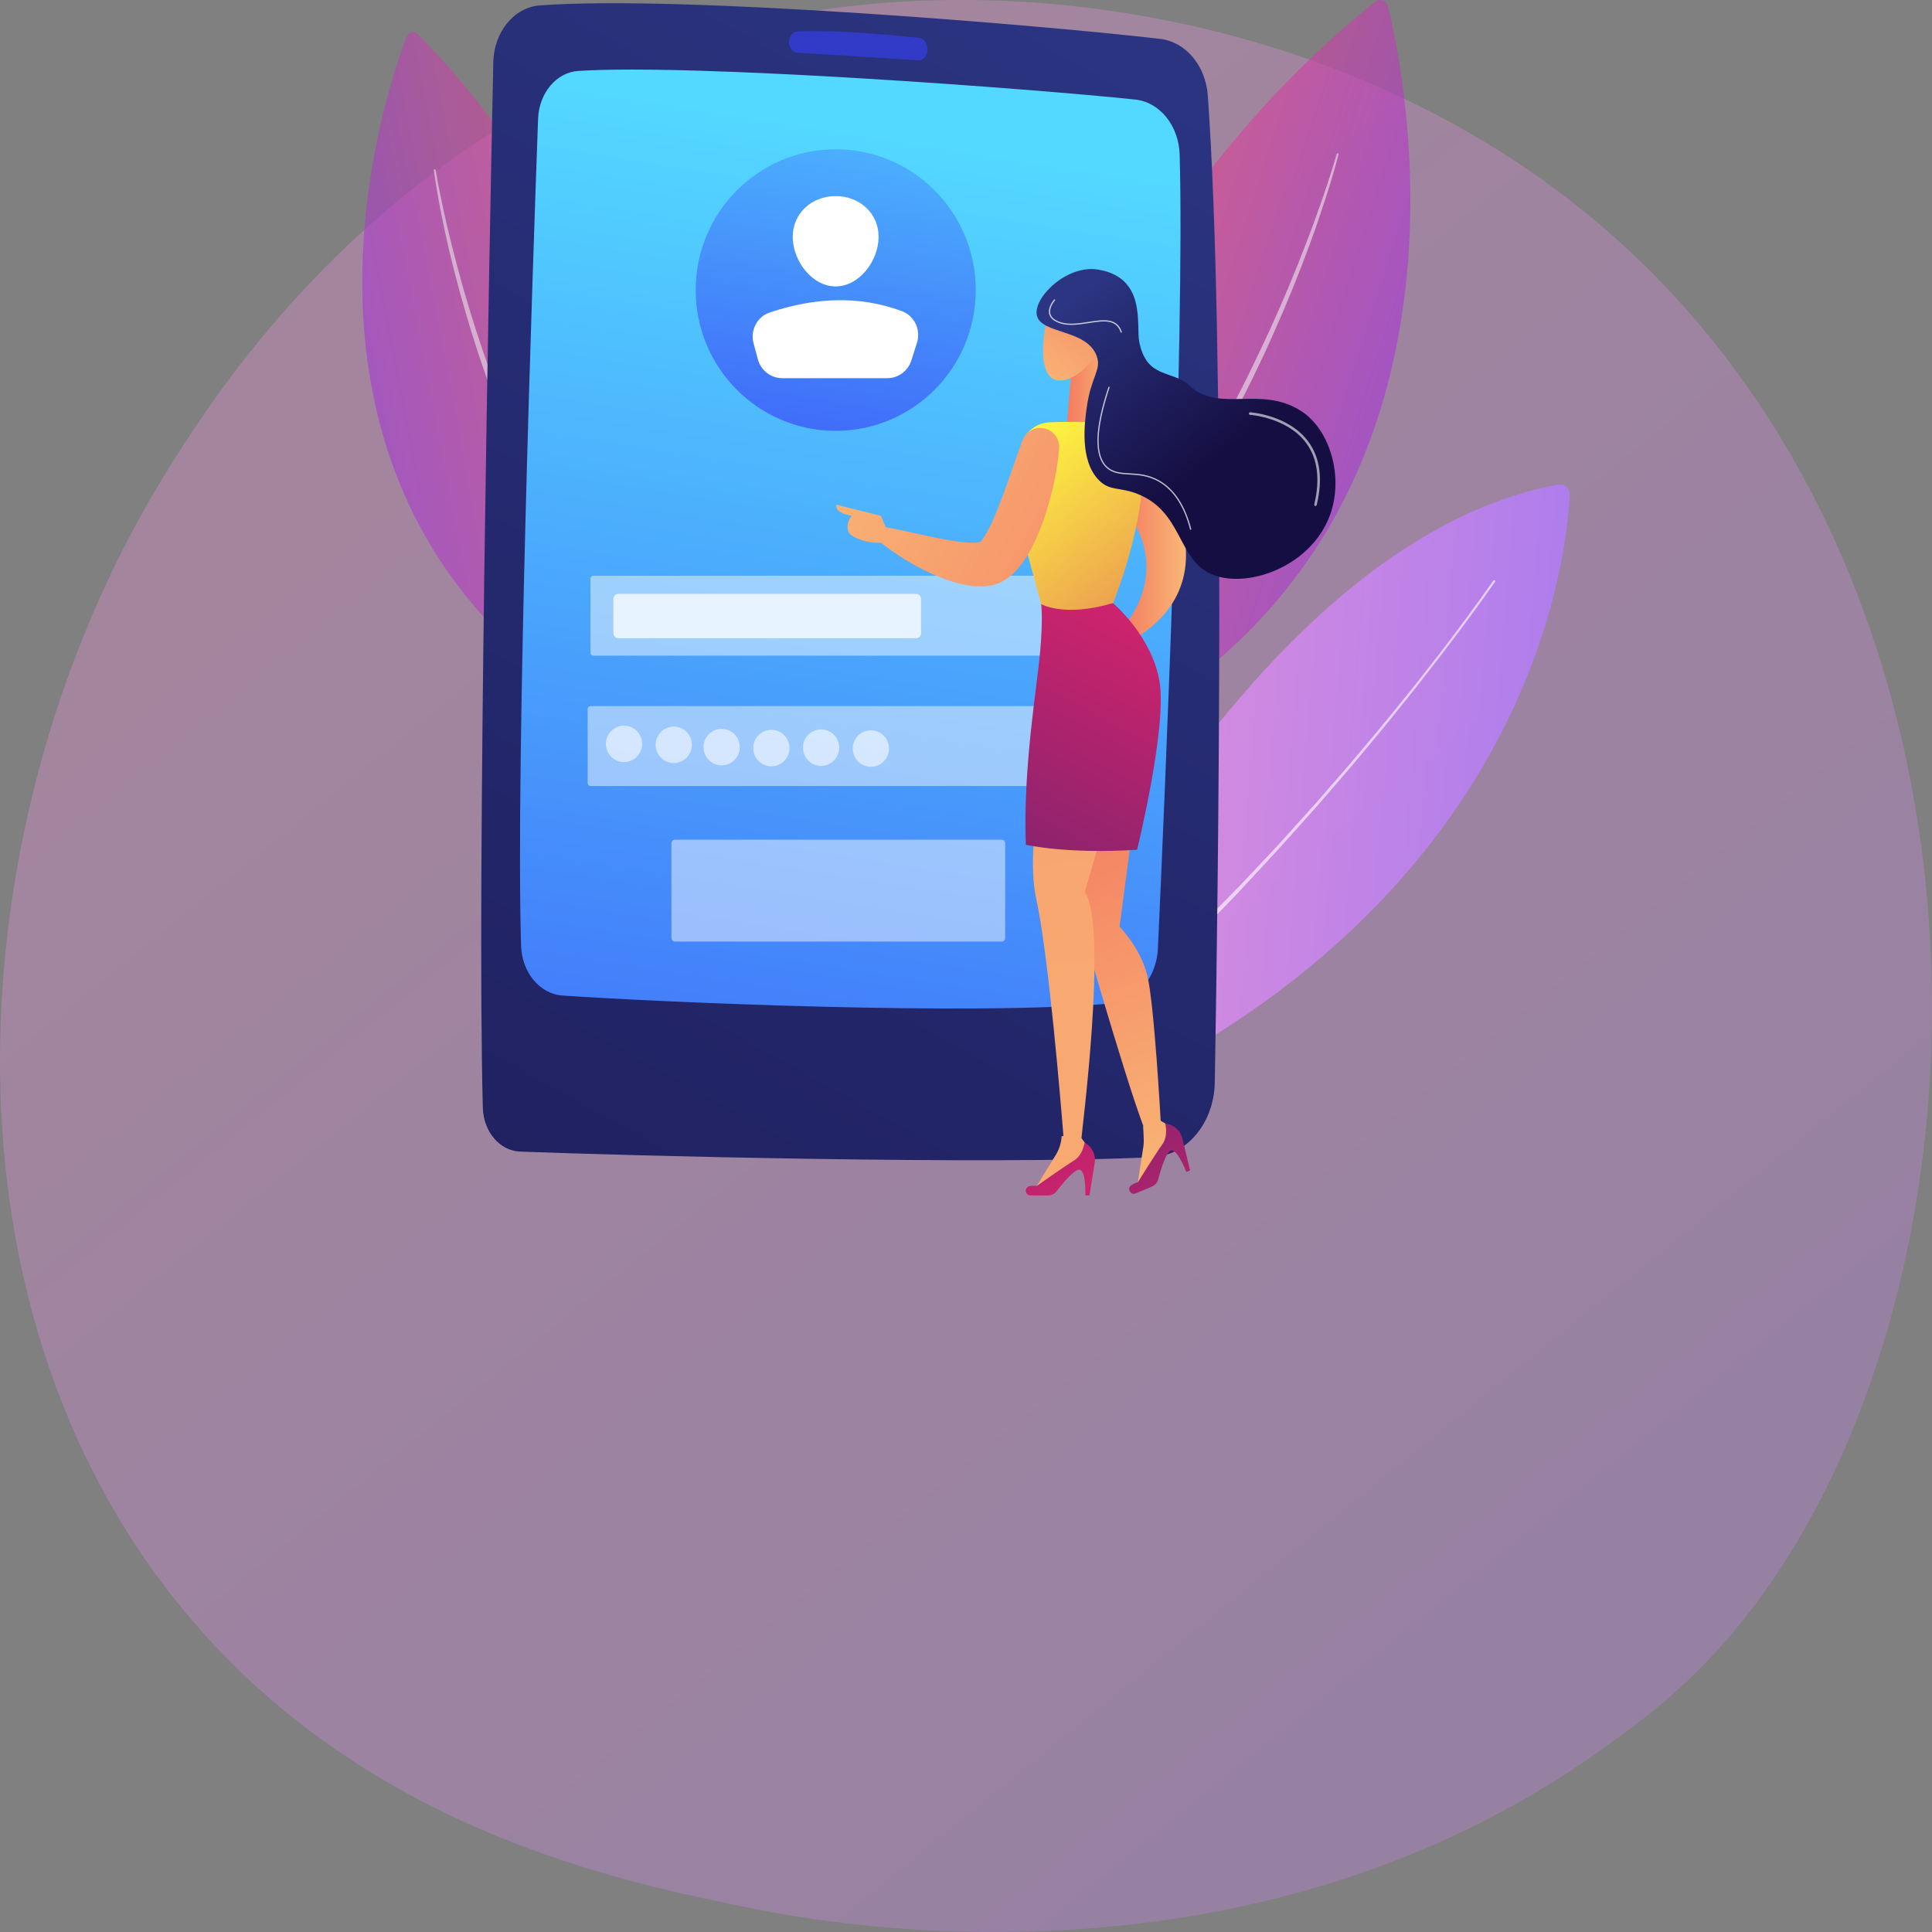 <svg width="192" height="192" viewBox="0 0 192 192" fill="none" xmlns="http://www.w3.org/2000/svg">
    <rect x="0" y="0" width="192" height="192" fill="#808080" stroke="none"/>
    <path opacity="0.3" d="M169.745 164.993C165.802 169.124 162.071 171.788 159.124 173.893C124.479 198.636 83.484 191.424 74.772 189.662C61.907 187.061 37.038 182.034 19.058 160.988C-8.145 129.148 -3.909 78.985 17.191 45.872C21.05 39.815 41.437 6.197 82.873 0.806C107.949 -2.457 137.181 4.124 158.349 21.776C202.785 58.83 199.622 133.686 169.745 164.993Z" fill="url(#paint0_linear_4821_37998)"/>
    <path opacity="0.81" d="M96.518 114.262C96.518 114.262 119.984 54.664 154.844 48.154C155.463 48.038 156.027 48.535 155.996 49.167C155.644 56.518 151.178 95.425 96.518 114.262Z" fill="url(#paint1_linear_4821_37998)"/>
    <path opacity="0.62" d="M148.581 57.82C146.801 60.374 144.935 62.861 143.045 65.328C142.572 65.946 142.09 66.555 141.613 67.169C141.132 67.779 140.662 68.398 140.173 69.002L138.711 70.819C138.222 71.422 137.742 72.034 137.241 72.628C136.245 73.821 135.259 75.022 134.255 76.208L131.212 79.74C129.147 82.063 127.084 84.388 124.956 86.653L123.372 88.364C122.851 88.94 122.298 89.486 121.762 90.049L118.53 93.409L115.215 96.687C114.661 97.232 114.112 97.783 113.548 98.317L111.837 99.9C110.695 100.954 109.564 102.021 108.402 103.053L104.87 106.096L103.983 106.851C103.685 107.1 103.395 107.359 103.091 107.6L101.266 109.05C100.66 109.535 100.044 110.009 99.434 110.489C98.823 110.969 98.212 111.447 97.597 111.92C97.55 111.956 97.482 111.947 97.446 111.9C97.411 111.854 97.418 111.79 97.461 111.753L97.464 111.75C98.052 111.243 98.643 110.741 99.235 110.24C99.828 109.739 100.416 109.233 101.012 108.738L102.796 107.247C103.385 106.742 103.955 106.215 104.538 105.705L108.032 102.635L111.455 99.484L113.167 97.91C113.453 97.649 113.726 97.373 114.006 97.105L114.846 96.299L118.203 93.077C120.387 90.873 122.607 88.703 124.715 86.424C125.78 85.295 126.858 84.177 127.886 83.014C128.924 81.86 129.971 80.713 131 79.551L134.054 76.034C135.062 74.853 136.052 73.656 137.052 72.468C137.555 71.877 138.036 71.267 138.527 70.666L139.995 68.857C140.486 68.255 140.958 67.639 141.44 67.03C141.919 66.419 142.404 65.812 142.878 65.197C144.767 62.732 146.63 60.243 148.404 57.696L148.405 57.694C148.439 57.645 148.506 57.634 148.555 57.668C148.603 57.703 148.615 57.771 148.581 57.82Z" fill="white"/>
    <g opacity="0.79">
        <path opacity="0.79" d="M90.832 80.081C90.832 80.081 102.24 27.453 136.677 0.171C137.127 -0.184 137.791 0.041 137.928 0.599C140.095 9.411 151.373 65.62 90.832 80.081Z" fill="url(#paint2_linear_4821_37998)"/>
        <path opacity="0.62" d="M133.022 15.352C132.626 16.879 132.166 18.383 131.68 19.88C131.194 21.376 130.683 22.866 130.14 24.342C129.051 27.295 127.865 30.212 126.586 33.088C126.269 33.808 125.935 34.52 125.61 35.237C125.283 35.953 124.93 36.656 124.591 37.366C124.254 38.078 123.891 38.776 123.538 39.479L123.004 40.531L122.452 41.574C120.98 44.355 119.429 47.096 117.758 49.763C116.081 52.426 114.339 55.05 112.459 57.573C112.226 57.89 111.998 58.21 111.762 58.525L111.041 59.458L110.32 60.392C110.078 60.702 109.844 61.018 109.59 61.319L108.092 63.142L107.717 63.596L107.327 64.039L106.549 64.924C102.415 69.665 97.789 73.969 92.787 77.758C92.745 77.789 92.687 77.781 92.656 77.739C92.625 77.699 92.632 77.642 92.671 77.61L92.673 77.609L94.489 76.119L95.398 75.377L96.278 74.6L98.037 73.045L99.737 71.425C100.018 71.153 100.308 70.89 100.585 70.614L101.408 69.777C101.954 69.216 102.511 68.667 103.048 68.097C104.103 66.941 105.182 65.807 106.186 64.605L106.952 63.715L107.334 63.27L107.704 62.814L109.184 60.991C109.435 60.691 109.668 60.376 109.907 60.066L110.621 59.134L111.336 58.203C111.57 57.889 111.796 57.569 112.027 57.253C113.888 54.734 115.613 52.115 117.273 49.458C118.941 46.806 120.5 44.084 121.975 41.318L122.53 40.281L123.066 39.235C123.42 38.536 123.785 37.842 124.123 37.134C124.816 35.727 125.485 34.309 126.143 32.886C127.45 30.034 128.665 27.139 129.786 24.208C130.355 22.745 130.893 21.27 131.405 19.787C131.663 19.046 131.911 18.3 132.15 17.553C132.394 16.808 132.626 16.057 132.841 15.304L132.841 15.302C132.856 15.253 132.908 15.224 132.957 15.238C133.006 15.252 133.034 15.303 133.022 15.352Z" fill="white"/>
    </g>
    <g opacity="0.76">
        <path opacity="0.76" d="M72.937 77.255C72.937 77.255 68.488 30.569 41.522 3.403C41.17 3.049 40.572 3.174 40.397 3.642C37.617 11.036 22.084 58.459 72.937 77.255Z" fill="url(#paint3_linear_4821_37998)"/>
        <path opacity="0.62" d="M43.294 16.886C43.754 19.578 44.35 22.251 45.03 24.898C45.7 27.547 46.455 30.175 47.293 32.775C47.718 34.074 48.151 35.368 48.605 36.656C48.824 37.303 49.069 37.941 49.303 38.582L49.659 39.542L50.031 40.496C51.023 43.039 52.092 45.553 53.261 48.019C54.421 50.488 55.641 52.931 56.991 55.301C57.158 55.599 57.32 55.899 57.49 56.194L58.012 57.074L58.533 57.954C58.708 58.246 58.876 58.543 59.062 58.829L60.154 60.558L60.426 60.991L60.711 61.416L61.28 62.266C62.023 63.409 62.839 64.502 63.63 65.612C64.035 66.16 64.46 66.693 64.874 67.235L65.498 68.045C65.709 68.312 65.933 68.57 66.147 68.834L67.448 70.413L68.806 71.942L69.485 72.706L70.194 73.443L71.608 74.922L71.61 74.924C71.646 74.961 71.645 75.02 71.607 75.056C71.571 75.092 71.514 75.091 71.478 75.057C67.535 71.268 63.973 67.068 60.883 62.539L60.3 61.693L60.009 61.27L59.73 60.838L58.621 59.106C58.433 58.819 58.263 58.522 58.086 58.228L57.558 57.346L57.03 56.464C56.858 56.167 56.694 55.867 56.524 55.568C55.158 53.191 53.921 50.741 52.744 48.264C51.573 45.784 50.515 43.251 49.529 40.693L49.159 39.733L48.806 38.767C48.573 38.123 48.331 37.481 48.113 36.831C47.894 36.181 47.661 35.536 47.452 34.883C47.245 34.229 47.03 33.578 46.83 32.923C45.227 27.679 43.894 22.345 43.108 16.912C43.101 16.861 43.136 16.813 43.187 16.806C43.238 16.798 43.284 16.833 43.293 16.883L43.294 16.886Z" fill="white"/>
    </g>
    <path d="M49.024 6.181C48.638 24.501 47.385 87.695 47.983 110.089C48.047 112.462 49.664 114.366 51.681 114.443C61.658 114.828 98.231 115.801 114.55 114.996C117.949 114.828 120.652 111.59 120.723 107.59C121.062 88.36 121.81 34.275 120.032 9.498C119.819 6.53 117.837 4.166 115.317 3.869C104.451 2.591 67.72 -0.534 53.622 0.542C51.079 0.736 49.087 3.186 49.024 6.181Z" fill="url(#paint4_linear_4821_37998)"/>
    <path d="M53.475 11.801C52.938 26.588 51.244 75.782 51.782 93.973C51.86 96.632 53.642 98.781 55.9 98.937C65.198 99.577 96.92 100.988 110.557 99.704C113.013 99.472 114.94 97.137 115.073 94.244C115.764 79.158 117.748 33.351 117.233 15.364C117.15 12.495 115.261 10.152 112.829 9.895C102.771 8.832 69.063 6.305 57.474 7.049C55.299 7.188 53.568 9.241 53.475 11.801Z" fill="url(#paint5_linear_4821_37998)"/>
    <path opacity="0.61" d="M78.416 4.176C78.416 4.738 78.788 5.202 79.266 5.231C81.622 5.376 88.26 5.787 91.226 5.989C91.811 6.029 92.27 5.41 92.159 4.734L92.141 4.618C92.065 4.156 91.739 3.809 91.341 3.766C89.336 3.55 83.285 2.951 79.276 3.119C78.795 3.14 78.416 3.609 78.416 4.176Z" fill="url(#paint6_linear_4821_37998)"/>
    <path d="M83.052 42.816C90.738 42.816 96.968 36.552 96.968 28.826C96.968 21.099 90.738 14.836 83.052 14.836C75.367 14.836 69.137 21.099 69.137 28.826C69.137 36.552 75.367 42.816 83.052 42.816Z" fill="url(#paint7_linear_4821_37998)"/>
    <path d="M87.314 23.538C87.314 25.907 85.403 28.464 83.047 28.464C80.691 28.464 78.781 25.907 78.781 23.538C78.781 21.169 80.692 19.488 83.047 19.488C85.404 19.489 87.314 21.169 87.314 23.538Z" fill="white"/>
    <path d="M77.752 37.585H88.167C89.263 37.585 90.234 36.872 90.567 35.822L91.128 34.062C91.538 32.772 90.871 31.376 89.607 30.911C85.368 29.353 80.986 29.553 76.496 31.055C75.239 31.476 74.541 32.828 74.888 34.114L75.319 35.714C75.617 36.818 76.614 37.585 77.752 37.585Z" fill="white"/>
    <g opacity="0.71">
        <path opacity="0.65" d="M109.737 65.157H58.964C58.805 65.157 58.676 65.027 58.676 64.867V57.505C58.676 57.344 58.805 57.215 58.964 57.215H109.737C109.896 57.215 110.025 57.344 110.025 57.505V64.867C110.025 65.027 109.896 65.157 109.737 65.157Z" fill="white"/>
        <path opacity="0.65" d="M109.459 78.114H58.687C58.527 78.114 58.398 77.984 58.398 77.824V70.462C58.398 70.302 58.527 70.172 58.687 70.172H109.459C109.619 70.172 109.748 70.302 109.748 70.462V77.824C109.748 77.984 109.618 78.114 109.459 78.114Z" fill="white"/>
        <path opacity="0.65" d="M99.541 93.571H67.08C66.884 93.571 66.725 93.41 66.725 93.213V83.803C66.725 83.605 66.884 83.445 67.08 83.445H99.54C99.737 83.445 99.896 83.605 99.896 83.803V93.213C99.897 93.41 99.737 93.571 99.541 93.571Z" fill="white"/>
    </g>
    <path opacity="0.75" d="M91.023 63.428H61.464C61.181 63.428 60.951 63.197 60.951 62.913V59.531C60.951 59.246 61.181 59.016 61.464 59.016H91.023C91.306 59.016 91.536 59.246 91.536 59.531V62.913C91.536 63.197 91.306 63.428 91.023 63.428Z" fill="white"/>
    <g opacity="0.75">
        <path opacity="0.75" d="M62.704 75.599C63.623 75.216 64.06 74.157 63.679 73.232C63.298 72.308 62.244 71.869 61.325 72.252C60.405 72.635 59.969 73.695 60.35 74.619C60.73 75.543 61.785 75.982 62.704 75.599Z" fill="white"/>
        <path opacity="0.75" d="M67.647 75.693C68.567 75.31 69.003 74.251 68.622 73.326C68.242 72.402 67.188 71.963 66.268 72.346C65.349 72.729 64.912 73.788 65.293 74.713C65.674 75.637 66.728 76.076 67.647 75.693Z" fill="white"/>
        <path opacity="0.75" d="M72.405 75.924C73.324 75.541 73.761 74.481 73.38 73.557C72.999 72.632 71.945 72.193 71.026 72.576C70.107 72.959 69.67 74.019 70.051 74.943C70.432 75.867 71.486 76.306 72.405 75.924Z" fill="white"/>
        <path opacity="0.75" d="M77.931 75.625C78.635 74.917 78.635 73.77 77.931 73.063C77.228 72.355 76.087 72.355 75.383 73.063C74.68 73.77 74.68 74.917 75.383 75.625C76.087 76.332 77.228 76.332 77.931 75.625Z" fill="white"/>
        <path opacity="0.75" d="M83.353 74.718C83.581 73.744 82.982 72.769 82.013 72.539C81.045 72.309 80.074 72.912 79.846 73.885C79.617 74.859 80.217 75.835 81.185 76.065C82.153 76.295 83.124 75.692 83.353 74.718Z" fill="white"/>
        <path opacity="0.75" d="M88.326 74.679C88.486 73.691 87.819 72.761 86.836 72.601C85.854 72.44 84.928 73.111 84.769 74.099C84.61 75.086 85.277 76.017 86.259 76.177C87.241 76.337 88.167 75.666 88.326 74.679Z" fill="white"/>
    </g>
    <path d="M107.119 80.301L112.639 81.688L111.259 92.093C111.259 92.093 113.329 94.174 114.019 96.949C114.709 99.724 115.345 111.374 115.345 111.374L116.655 112.17L116.814 112.835L113.003 117.986L113.635 113.886C113.736 113.235 113.562 111.915 113.617 111.888C111.547 106.338 107.119 90.706 107.119 90.706V80.301Z" fill="url(#paint8_linear_4821_37998)"/>
    <path d="M105.505 112.907C105.565 112.906 105.624 112.911 105.684 112.907C105.417 109.562 104.198 94.838 102.978 89.319C101.598 83.076 105.048 70.59 105.048 70.59L111.258 76.833L107.808 88.626C110.172 92.191 107.422 113.07 107.481 113.061L107.477 113.108L108.377 114.352L108.268 115.027L102.769 118.289L104.933 114.756C105.277 114.196 105.467 113.56 105.505 112.907Z" fill="url(#paint9_linear_4821_37998)"/>
    <path d="M112.492 42.902C112.492 42.902 124.582 56.602 112.492 63.627L111.26 62.73C111.26 62.73 117.262 56.951 111.26 49.877L112.492 42.902Z" fill="url(#paint10_linear_4821_37998)"/>
    <path d="M102.409 118.8H104.164C104.493 118.8 104.803 118.649 105.003 118.387C105.55 117.672 106.683 116.278 107.225 116.241C107.955 116.192 107.861 118.8 107.861 118.8H108.27L108.788 115.56C108.918 114.745 108.515 113.937 107.787 113.555C107.787 113.555 107.62 114.795 106.716 115.343C105.811 115.892 103.036 117.856 103.036 117.856C103.036 117.856 102.696 117.807 102.322 117.875C101.769 117.976 101.847 118.8 102.409 118.8Z" fill="url(#paint11_linear_4821_37998)"/>
    <path d="M112.867 118.599L114.485 117.915C114.788 117.787 115.015 117.526 115.099 117.207C115.327 116.335 115.834 114.608 116.32 114.363C116.973 114.034 117.893 116.474 117.893 116.474L118.27 116.315L117.498 113.126C117.303 112.323 116.62 111.736 115.801 111.668C115.801 111.668 116.126 112.876 115.504 113.734C114.882 114.592 113.081 117.485 113.081 117.485C113.081 117.485 112.749 117.572 112.431 117.781C111.96 118.088 112.349 118.819 112.867 118.599Z" fill="url(#paint12_linear_4821_37998)"/>
    <path d="M103.468 60.032C103.468 60.032 103.671 61.283 103.374 64.72C103.077 68.158 101.655 76.228 101.945 83.95C101.945 83.95 105.985 84.896 113.004 84.448C113.004 84.448 115.966 72.392 115.245 67.809C114.523 63.226 110.609 59.938 110.609 59.938L103.468 60.032Z" fill="url(#paint13_linear_4821_37998)"/>
    <path d="M106.453 37.063L105.959 42.901H110.65L109.484 33.99L106.453 37.063Z" fill="url(#paint14_linear_4821_37998)"/>
    <path d="M112.04 42.092C110.421 42.002 106.801 41.836 104.236 41.976C102.886 42.05 101.755 43.024 101.479 44.355L100.853 47.368C100.62 48.491 100.655 49.653 100.955 50.759L103.467 60.031C103.467 60.031 105.702 61.381 110.607 59.936C110.607 59.936 114.915 49.608 113.152 43C113.015 42.487 112.567 42.121 112.04 42.092Z" fill="url(#paint15_linear_4821_37998)"/>
    <path d="M101.601 43.815C100.91 45.645 100.286 47.564 99.615 49.361C99.274 50.261 98.929 51.143 98.558 51.952C98.371 52.356 98.166 52.726 97.977 53.062C97.788 53.395 97.576 53.672 97.465 53.799C97.443 53.818 97.516 53.833 97.54 53.833C97.555 53.835 97.073 53.913 96.925 53.938L96.348 53.934C95.52 53.891 94.582 53.745 93.642 53.561C91.745 53.206 89.773 52.707 87.748 52.329L87.732 52.326C87.345 52.254 86.972 52.511 86.901 52.9C86.853 53.157 86.949 53.408 87.131 53.569C87.947 54.292 88.813 54.886 89.711 55.463C90.162 55.741 90.622 56.013 91.09 56.275C91.566 56.519 92.044 56.765 92.541 56.993C93.54 57.431 94.572 57.834 95.762 58.093C96.074 58.145 96.383 58.201 96.704 58.244C97.065 58.257 97.393 58.289 97.787 58.266C97.996 58.245 98.206 58.219 98.415 58.189C98.527 58.169 98.609 58.167 98.745 58.129C98.888 58.086 99.031 58.037 99.173 57.984C99.468 57.877 99.659 57.748 99.899 57.614C100.098 57.482 100.28 57.344 100.456 57.203C101.106 56.646 101.51 56.093 101.866 55.563C102.221 55.033 102.502 54.502 102.754 53.981C103.261 52.941 103.656 51.911 103.977 50.874C104.628 48.796 105.068 46.753 105.254 44.583C105.343 43.543 104.577 42.628 103.543 42.538C102.687 42.464 101.916 42.979 101.625 43.748L101.601 43.815Z" fill="url(#paint16_linear_4821_37998)"/>
    <path d="M88.385 53.262L87.548 51.264L83.142 50.16C83.142 50.16 82.789 50.928 84.64 51.264C84.64 51.264 83.979 51.998 84.332 52.862C84.685 53.726 88.43 54.591 88.385 53.262Z" fill="url(#paint17_linear_4821_37998)"/>
    <path d="M104.467 30.321C104.3 30.42 102.98 35.1 104.086 37.062C105.192 39.025 108.569 36.827 109.485 33.989C110.4 31.152 108.929 27.675 104.467 30.321Z" fill="url(#paint18_linear_4821_37998)"/>
    <path d="M113.22 33.989C113.978 37.721 116.488 36.7 118.266 38.36C121.148 41.051 125.27 38.277 129.277 40.827C132.17 42.668 133.564 47.377 132.176 51.18C130.252 56.447 123.681 58.612 120.276 57.008C117.022 55.475 117.485 50.884 113.106 49.109C111.247 48.356 110.329 48.845 109.216 47.729C107.267 45.774 107.793 41.981 107.995 40.52C108.435 37.35 109.492 36.776 108.987 35.382C108.004 32.672 103.419 33.231 103.037 31.318C102.689 29.575 106.012 26.273 109.139 26.793C113.978 27.599 112.883 32.327 113.22 33.989Z" fill="url(#paint19_linear_4821_37998)"/>
    <path opacity="0.6" d="M130.731 50.288C130.788 50.288 130.84 50.249 130.854 50.19C131.474 47.605 131.193 45.484 130.019 43.888C128.071 41.238 124.284 40.976 124.246 40.974C124.186 40.964 124.116 41.023 124.112 41.093C124.107 41.163 124.16 41.224 124.23 41.228C124.267 41.23 127.939 41.486 129.816 44.041C130.943 45.574 131.209 47.623 130.608 50.131C130.592 50.199 130.634 50.268 130.702 50.284C130.711 50.286 130.721 50.288 130.731 50.288Z" fill="white"/>
    <path opacity="0.72" d="M118.326 52.654C118.331 52.654 118.337 52.653 118.342 52.652C118.376 52.643 118.396 52.608 118.388 52.574C117.784 50.247 116.726 48.63 115.241 47.77C114.161 47.144 113.15 47.085 112.258 47.034C111.398 46.984 110.655 46.941 110.057 46.407C108.821 45.302 108.893 42.645 110.27 38.51C110.281 38.476 110.263 38.44 110.229 38.429C110.196 38.418 110.16 38.436 110.149 38.469C108.754 42.657 108.695 45.359 109.972 46.502C110.603 47.066 111.366 47.11 112.25 47.161C113.128 47.212 114.123 47.269 115.177 47.88C116.631 48.724 117.67 50.314 118.265 52.607C118.272 52.635 118.298 52.654 118.326 52.654Z" fill="white"/>
    <path opacity="0.72" d="M111.428 33.065C111.434 33.065 111.441 33.064 111.448 33.062C111.481 33.051 111.499 33.014 111.488 32.981C111.008 31.547 109.626 31.759 108.162 31.986C107.235 32.13 106.277 32.277 105.464 32.035C104.858 31.854 104.498 31.574 104.393 31.202C104.215 30.569 104.838 29.863 104.845 29.856C104.868 29.83 104.866 29.79 104.84 29.766C104.814 29.743 104.774 29.745 104.751 29.771C104.723 29.802 104.075 30.536 104.271 31.237C104.388 31.653 104.777 31.963 105.428 32.157C106.268 32.407 107.24 32.257 108.181 32.112C109.651 31.885 110.922 31.688 111.367 33.022C111.376 33.048 111.401 33.065 111.428 33.065Z" fill="white"/>
    <defs>
        <linearGradient id="paint0_linear_4821_37998" x1="216.093" y1="249.442" x2="44.148" y2="37.498" gradientUnits="userSpaceOnUse">
            <stop stop-color="#B37CFF"/>
            <stop offset="1" stop-color="#F895E7"/>
        </linearGradient>
        <linearGradient id="paint1_linear_4821_37998" x1="153.191" y1="83.48" x2="99.417" y2="79.052" gradientUnits="userSpaceOnUse">
            <stop stop-color="#B37CFF"/>
            <stop offset="1" stop-color="#F895E7"/>
        </linearGradient>
        <linearGradient id="paint2_linear_4821_37998" x1="135.22" y1="46.865" x2="104.129" y2="36.943" gradientUnits="userSpaceOnUse">
            <stop stop-color="#A737D5"/>
            <stop offset="1" stop-color="#EF497A"/>
        </linearGradient>
        <linearGradient id="paint3_linear_4821_37998" x1="37.978" y1="43.925" x2="65.87" y2="38.547" gradientUnits="userSpaceOnUse">
            <stop stop-color="#A737D5"/>
            <stop offset="1" stop-color="#EF497A"/>
        </linearGradient>
        <linearGradient id="paint4_linear_4821_37998" x1="116.226" y1="-0.048" x2="-10.811" y2="229.209" gradientUnits="userSpaceOnUse">
            <stop stop-color="#2B3582"/>
            <stop offset="1" stop-color="#150E42"/>
        </linearGradient>
        <linearGradient id="paint5_linear_4821_37998" x1="90.465" y1="13.752" x2="66.54" y2="163.899" gradientUnits="userSpaceOnUse">
            <stop stop-color="#53D8FF"/>
            <stop offset="1" stop-color="#3840F7"/>
        </linearGradient>
        <linearGradient id="paint6_linear_4821_37998" x1="78.426" y1="-65.894" x2="82.778" y2="-21.745" gradientUnits="userSpaceOnUse">
            <stop stop-color="#53D8FF"/>
            <stop offset="1" stop-color="#3840F7"/>
        </linearGradient>
        <linearGradient id="paint7_linear_4821_37998" x1="88.141" y1="-2.381" x2="77.638" y2="61.347" gradientUnits="userSpaceOnUse">
            <stop stop-color="#53D8FF"/>
            <stop offset="1" stop-color="#3840F7"/>
        </linearGradient>
        <linearGradient id="paint8_linear_4821_37998" x1="119.479" y1="117.069" x2="103.75" y2="76.793" gradientUnits="userSpaceOnUse">
            <stop stop-color="#F9B776"/>
            <stop offset="1" stop-color="#F47960"/>
        </linearGradient>
        <linearGradient id="paint9_linear_4821_37998" x1="119.715" y1="246.803" x2="67.657" y2="-358.357" gradientUnits="userSpaceOnUse">
            <stop stop-color="#F9B776"/>
            <stop offset="1" stop-color="#F47960"/>
        </linearGradient>
        <linearGradient id="paint10_linear_4821_37998" x1="117.865" y1="53.264" x2="111.26" y2="53.264" gradientUnits="userSpaceOnUse">
            <stop stop-color="#F9B776"/>
            <stop offset="1" stop-color="#F47960"/>
        </linearGradient>
        <linearGradient id="paint11_linear_4821_37998" x1="106.437" y1="118.213" x2="90.605" y2="94.053" gradientUnits="userSpaceOnUse">
            <stop stop-color="#CB236D"/>
            <stop offset="1" stop-color="#4C246D"/>
        </linearGradient>
        <linearGradient id="paint12_linear_4821_37998" x1="120.594" y1="125.594" x2="103.018" y2="95.379" gradientUnits="userSpaceOnUse">
            <stop stop-color="#CB236D"/>
            <stop offset="1" stop-color="#4C246D"/>
        </linearGradient>
        <linearGradient id="paint13_linear_4821_37998" x1="112.928" y1="63.084" x2="90.782" y2="105.842" gradientUnits="userSpaceOnUse">
            <stop stop-color="#CB236D"/>
            <stop offset="1" stop-color="#4C246D"/>
        </linearGradient>
        <linearGradient id="paint14_linear_4821_37998" x1="110.65" y1="38.446" x2="105.959" y2="38.446" gradientUnits="userSpaceOnUse">
            <stop stop-color="#F9B776"/>
            <stop offset="1" stop-color="#F47960"/>
        </linearGradient>
        <linearGradient id="paint15_linear_4821_37998" x1="102.198" y1="43.553" x2="127.207" y2="75.465" gradientUnits="userSpaceOnUse">
            <stop stop-color="#FDF53F"/>
            <stop offset="1" stop-color="#D93C65"/>
        </linearGradient>
        <linearGradient id="paint16_linear_4821_37998" x1="83.124" y1="41.133" x2="123.807" y2="64.316" gradientUnits="userSpaceOnUse">
            <stop stop-color="#F9B776"/>
            <stop offset="1" stop-color="#F47960"/>
        </linearGradient>
        <linearGradient id="paint17_linear_4821_37998" x1="79.093" y1="48.208" x2="119.775" y2="71.389" gradientUnits="userSpaceOnUse">
            <stop stop-color="#F9B776"/>
            <stop offset="1" stop-color="#F47960"/>
        </linearGradient>
        <linearGradient id="paint18_linear_4821_37998" x1="102.837" y1="38.443" x2="112.021" y2="25.086" gradientUnits="userSpaceOnUse">
            <stop stop-color="#F9B776"/>
            <stop offset="1" stop-color="#F47960"/>
        </linearGradient>
        <linearGradient id="paint19_linear_4821_37998" x1="107.665" y1="28.867" x2="120.667" y2="45.68" gradientUnits="userSpaceOnUse">
            <stop stop-color="#2B3582"/>
            <stop offset="1" stop-color="#150E42"/>
        </linearGradient>
    </defs>
</svg>
